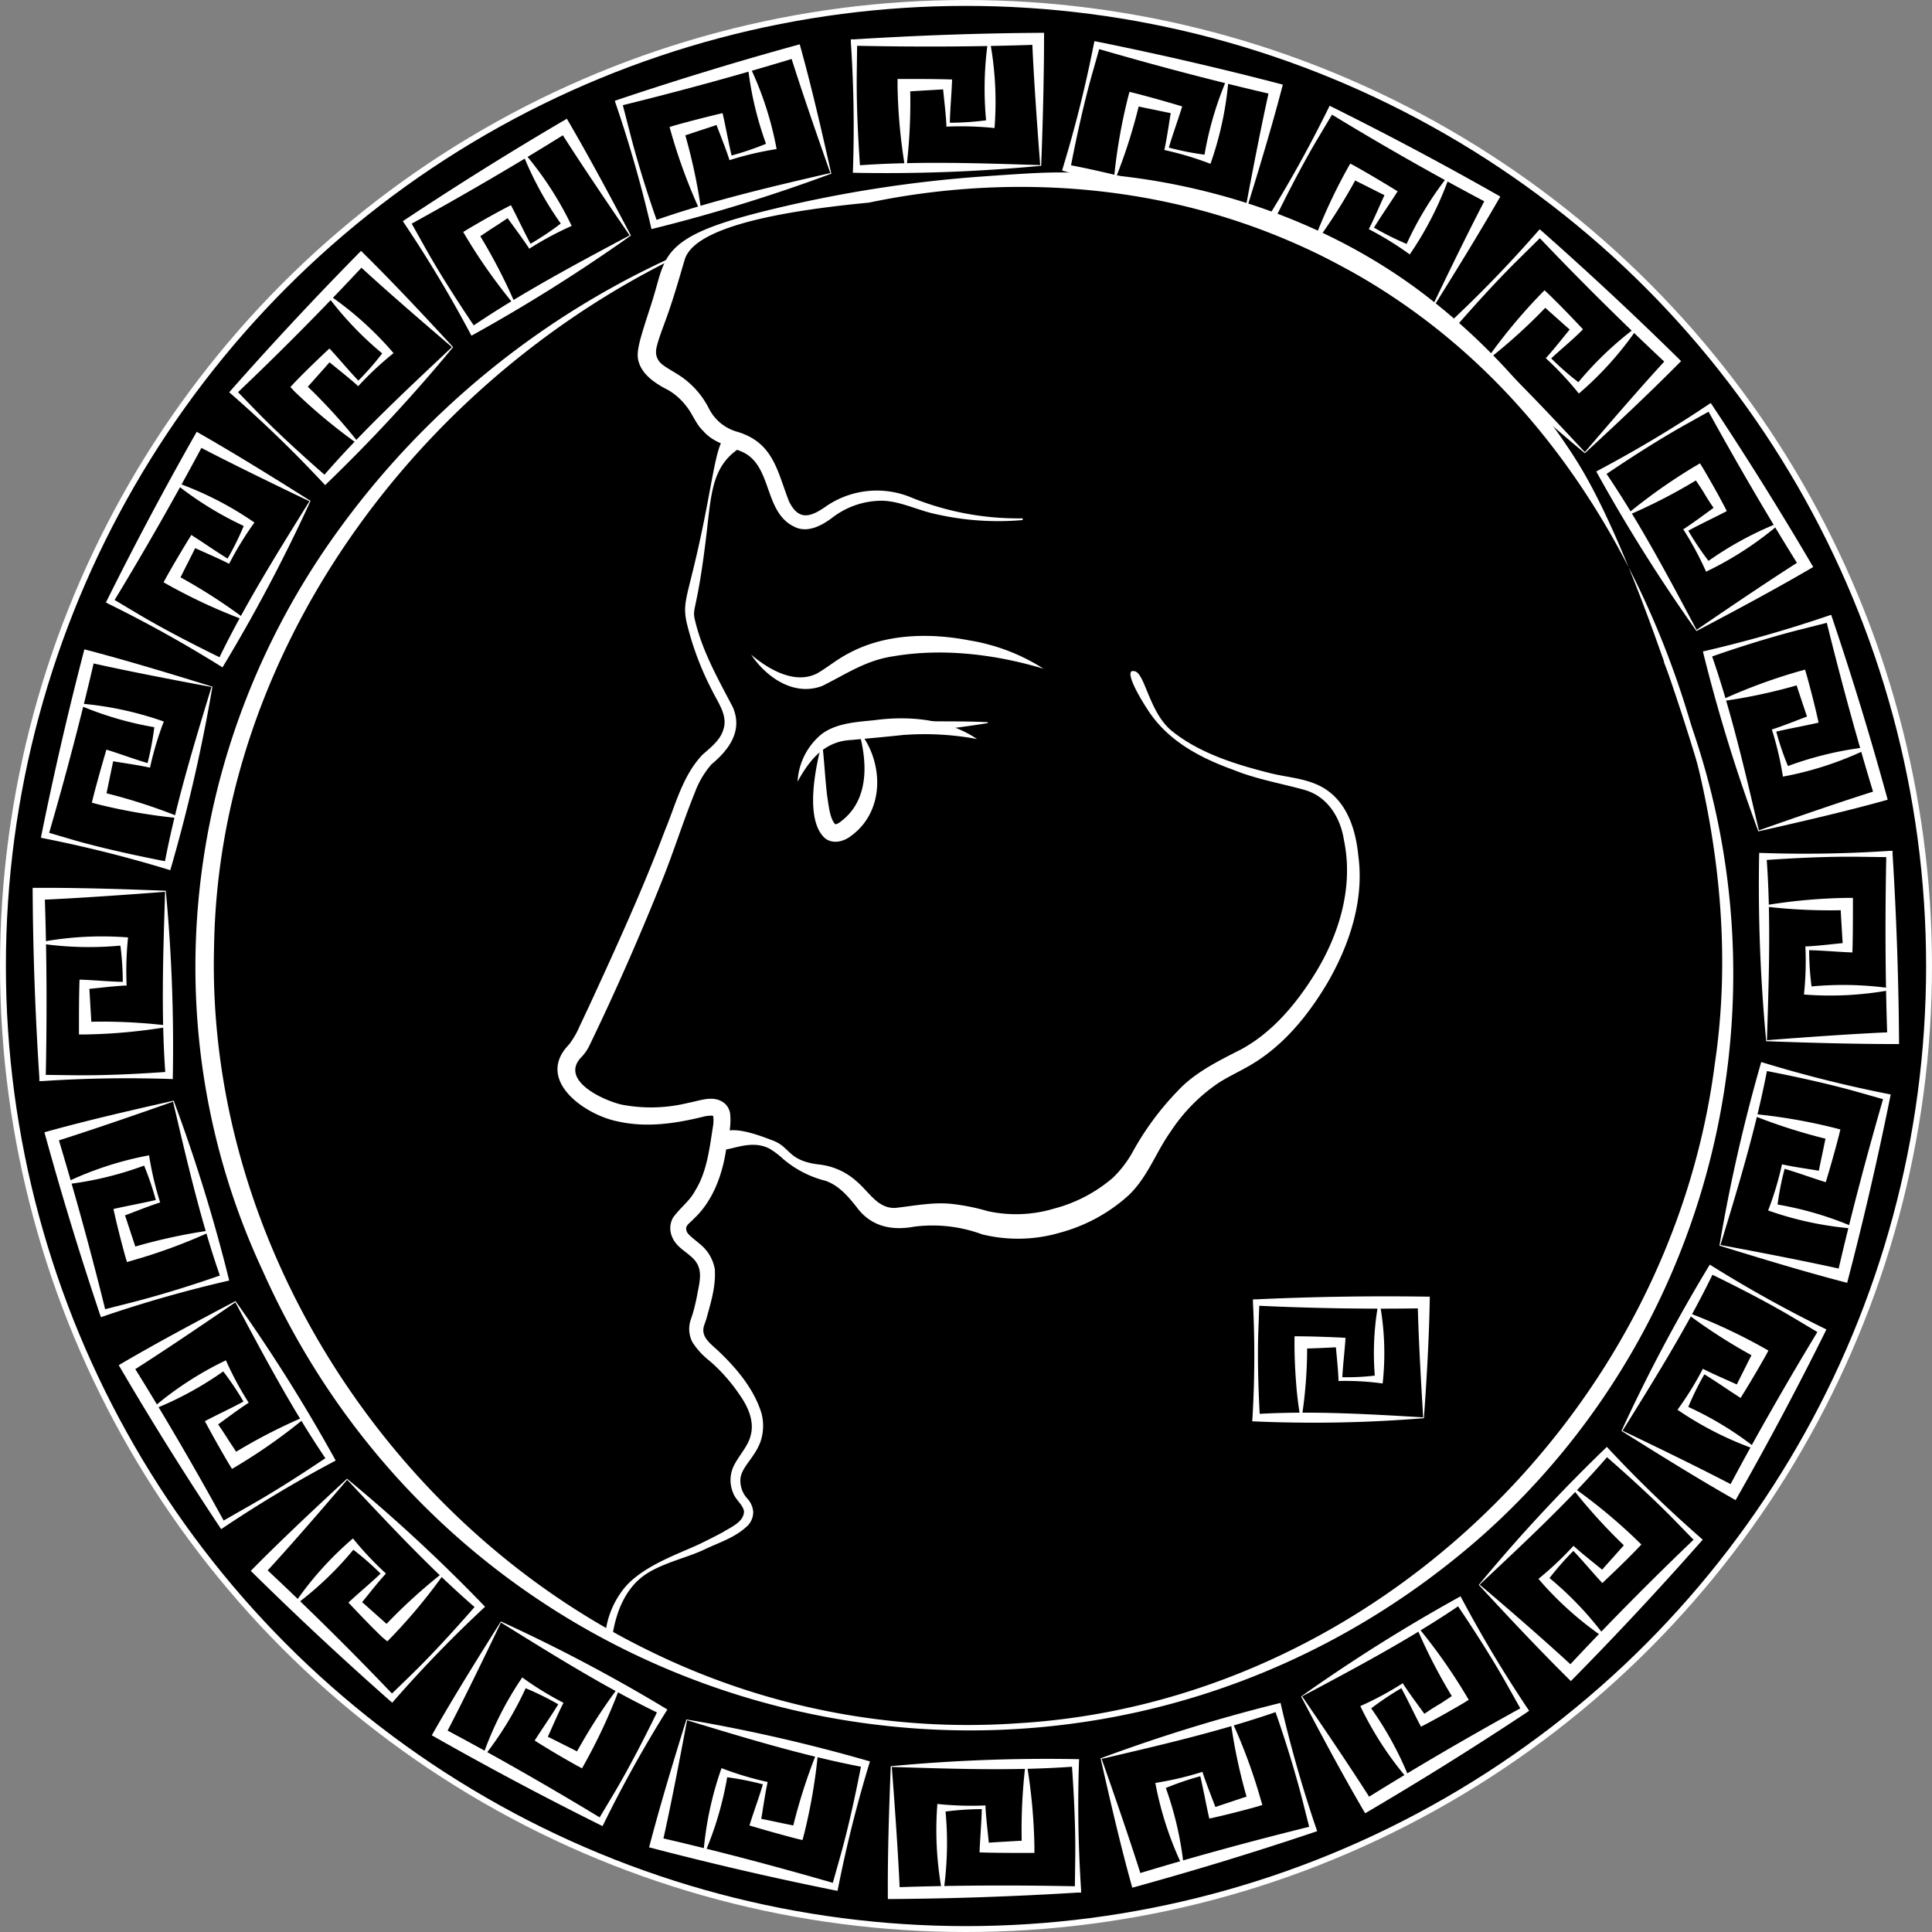<svg id="Layer_1" data-name="Layer 1" xmlns="http://www.w3.org/2000/svg" viewBox="0 0 327.88 327.88"><rect x="0" y="0" width="327.88" height="327.88" fill="#808080" stroke="none"/><defs><style>.cls-1{stroke:#fff;stroke-miterlimit:10;}.cls-2{fill:#fff;}</style></defs><circle class="cls-1" cx="163.94" cy="163.94" r="163.44"/><path class="cls-2" d="M285.75,115.55c23.14,50.81,10.67,111.21-31.09,148.38-66.67,58.79-170.78,36.35-207-45-19.11-41-13.72-88.8,12.67-125.35a143,143,0,0,1,57.45-46.88l.13.27C73.58,68.67,40.18,114,39.43,164,38.09,213.55,68.7,261.6,112.92,283.3a122.49,122.49,0,0,0,63,12.47C235.75,292.18,286.45,243.09,294.1,184c2.65-17.6,1-35.64-3.38-52.86a125.39,125.39,0,0,0-5.24-15.47l.27-.12Z" transform="translate(-3.1 -3.32)"/><path class="cls-2" d="M293.33,140.36c-.92-5.89-11.8-68.4-68.18-94.7-32.31-15.08-62.76-10.43-74.6-7.95-23.7,2.25-30.12,6.2-31.22,9.59-.4,1.26-1.59,5.62-2.91,9.36-.54,1.53-1.14,3.06-1.59,4.49-.37,1.27-.67,2.19,0,3.29.49.85,1.83,1.49,3.32,2.43a14.61,14.61,0,0,1,5.32,5.89,7.66,7.66,0,0,0,4.63,3.8C134.4,78.38,135,83.31,137,88.4c1.64,3.35,3.66,2.68,6.22.9a15.18,15.18,0,0,1,14.61-1.52,48.09,48.09,0,0,0,18.71,3.51c.18,0,.2.29,0,.3a47.65,47.65,0,0,1-14.53-1c-3.08-.62-6.07-2.22-9.17-2.29a13.77,13.77,0,0,0-8.43,2.83c-1.78,1.35-4.33,2.8-6.65,1.51-5-2.51-3.61-10.17-8.54-12.56-2.18-1-5-1.56-6.74-3.58-1.27-1.19-1.82-2.87-2.83-4.15a10.79,10.79,0,0,0-3.14-2.83c-2.87-1.43-4.34-2.89-4.93-4.52s-.24-3.06,1.84-9.42c1.4-4.32,1.44-5.42,2.4-7.53,1.92-4.22,6.85-6.45,18.54-9.27a216.69,216.69,0,0,1,35.47-5.51c7.1-.5,10.65-.75,14.61-.67,5.52.1,33.44,1.1,58.71,19.44a108.74,108.74,0,0,1,26.72,28.23c2.17,3.32,7.16,11.34,15,33.54C287.25,120.43,290.26,129.44,293.33,140.36Z" transform="translate(-3.1 -3.32)"/><path class="cls-2" d="M129.92,78.68a10.09,10.09,0,0,0-2.6,1.68c-3.29,2.92-3.58,7.12-4.23,12.82-1.67,14.46-2.65,13.07-2,15.58,1.26,5.21,3.89,9.81,6.38,14.58,1.73,4-.64,7.21-3.61,9.68a15.19,15.19,0,0,0-2.84,4.81c-2,4.92-3.61,10.12-5.61,15.06-3.67,9.19-7.91,18.83-12.22,27.75a7.5,7.5,0,0,1-1.34,2c-3.93,3.92,3.5,7.4,6.77,8.15a26.36,26.36,0,0,0,11.31-.31c1.91-.33,4.3-1.42,6.14.09a2.86,2.86,0,0,1,.94,1.73c.25,2.36-.38,4.32-.74,6.49-.67,4.18-2.3,8.5-5.49,11.43-.73.8-1.46,1.08-1.16,2,.12.58,1.22,1.33,2.35,2.3a7,7,0,0,1,2.44,4.18c.19,3-.66,5.6-1.44,8.49l-.35,1c-.69,2,1,3.09,2.56,4.56,3,2.89,5.83,6.25,7.12,10.31a8.35,8.35,0,0,1,0,4.49c-.85,3-3.53,4.76-3.55,6.93a4.46,4.46,0,0,0,1.18,3.16,3.8,3.8,0,0,1,1,2.26,3.35,3.35,0,0,1-.93,2.33c-2.15,2.06-4.7,2.79-7.24,4-3.13,1.54-8,2.46-10.94,4.91-1.84,1.55-4,4.39-4.82,10l3.9,2.44-5-3.51a14.8,14.8,0,0,1,3.35-7.48c3.37-3.81,9.69-5.79,13-7.44,1.2-.59,2.4-1.19,3.56-1.82,1.46-.91,3.47-1.7,3.56-3.48-.13-1.14-1.47-2-1.87-3.22a5.55,5.55,0,0,1,.15-4.58c.87-1.75,2.41-3.3,2.84-5.09.63-2.28-.3-4.67-1.75-6.75a29.4,29.4,0,0,0-5.09-5.83,13.13,13.13,0,0,1-3-3.21,4.86,4.86,0,0,1-.32-3.89l.31-.93a33.64,33.64,0,0,0,.87-3.77c.53-2.51.83-4.44-1.25-6.11-1.12-1-2.53-1.7-3.16-3.4a3.66,3.66,0,0,1,.22-3.1c1.37-1.88,2.77-2.72,3.81-4.67,2-3.24,2.4-7.3,3-11a6.27,6.27,0,0,0,0-1.66s.07.09,0,.07,0,0-.16-.05a5.52,5.52,0,0,0-1.49.17c-4.76,1.17-9.66,1.91-14.57.8-5.67-1.14-14.05-7.09-8.23-13.06a14.26,14.26,0,0,0,1.79-3.09l1.7-3.61c4.42-9.6,9-19.58,12.71-29.45,1.84-4.38,3-9.37,6.42-13,1.35-1.19,3-2.46,3.53-4.19.87-2.44-.84-4.57-1.91-6.79a50.51,50.51,0,0,1-4.29-11.48c-.8-3.7.29-4.41,2.69-16,2.17-10.47,2.45-15.63,4.7-16C128.07,76.81,129.14,77.76,129.92,78.68Z" transform="translate(-3.1 -3.32)"/><path class="cls-2" d="M138.46,135.92a11.16,11.16,0,0,1,4.15-8.07c2.57-1.87,6-2,9-2.32,5.89-.78,12.29-.16,17.31,3.21a48.42,48.42,0,0,0-12.74-.67c-2.49.28-6.13.6-8.56.83-4.44.19-7,3.13-9.12,7Z" transform="translate(-3.1 -3.32)"/><path class="cls-2" d="M170.66,126.05c-2.63.44-6.47.93-9.16,1.26a20.11,20.11,0,0,1-9.25-.37c-.09,0-.09-.16,0-.2a20.45,20.45,0,0,1,9.17-1c2.72,0,6.55,0,9.23.14a.1.1,0,0,1,0,.2Z" transform="translate(-3.1 -3.32)"/><path class="cls-2" d="M142.62,129.28c.37,3.1.5,6.17.86,9.13.25,1.59.46,3.91,1.39,4.81a2.11,2.11,0,0,0,.87-.44c4.86-3.61,4.64-10,3.08-15.47,4.24,5.16,4.58,13.64-1.33,17.9-1.14.9-3,1.44-4.38.37-3.53-3.18-1.58-12.24-.49-16.3Z" transform="translate(-3.1 -3.32)"/><path class="cls-2" d="M130.51,114.37c3,2.55,7.44,5.14,11.21,3.26,1.63-.9,3.5-2.49,5.59-3.53,6.18-3.28,13.7-3.38,20.29-2.1a33.25,33.25,0,0,1,12.6,4.81c-8.32-2.49-17.26-3.55-25.68-2.08-4.51.69-7.85,3-11.87,5-4.91,1.85-9.61-1.58-12.14-5.4Z" transform="translate(-3.1 -3.32)"/><path class="cls-2" d="M195.52,117.22c1.87,0,2.52,7,6.49,10.18,4.73,3.8,10.91,5.69,16.77,7.16,3,.74,6.42.87,9.18,2.63,3.88,2.47,5.26,7.14,5.67,11.44,1,7.49-1.52,15.05-5.23,21.46-3.27,5.52-7.47,10.71-13.1,14-1.88,1.1-3.76,1.95-5.39,3a29.45,29.45,0,0,0-8.17,8.32c-2.47,3.46-3.8,7.53-7,10.67a28.25,28.25,0,0,1-11.65,6.41,25.38,25.38,0,0,1-13.32.31,24.3,24.3,0,0,0-11.54-1.3c-3.79.7-7.31,0-9.75-3.32-1.49-1.89-3-3.64-5.23-4.45A17.78,17.78,0,0,1,136,200a14,14,0,0,0-2.34-1.76c-3.71-1.89-7.7,1.18-8.69-.16a2,2,0,0,1,.34-2.18c1.6-1.84,6.55.05,9,1,3,1.13,2.48,3.5,8.08,4.08a11.34,11.34,0,0,1,6.1,2.84c2.1,1.76,3.52,4.57,6.48,4.5,3-.31,6.25-1,9.42-.71a36.09,36.09,0,0,1,6.37,1.26,22.44,22.44,0,0,0,11.23-.44,25,25,0,0,0,10-5.25,18.88,18.88,0,0,0,3.41-4.5,48.5,48.5,0,0,1,7.65-10.3c2.88-3.11,7.12-5.15,10.74-7,5.26-2.88,9.23-7.63,12.38-12.66,4.23-6.79,6.68-14.92,5-22.88-.6-3.85-2.84-7.4-6.73-8.48s-8.16-1.81-12-3.38c-5.94-2.13-11-5-14.24-9.72-1.35-2-3.91-6.24-3.09-7A.54.54,0,0,1,195.52,117.22Z" transform="translate(-3.1 -3.32)"/><path class="cls-2" d="M154.3,303.06a281.07,281.07,0,0,1,31.93-1.19,217.64,217.64,0,0,0,.34,22.12l0,.52-.56,0q-16.11,1-32.23,1.1c-.06-7.39.2-15.22.49-22.59Zm.15.14c.48,6.22,1.13,15.32,1.37,21.42l-1-1c10.4-.36,20.81-.39,31.22-.17l-.53.55.07-5.38c.06-5.18-.22-10.93-.6-16.13l.65.62c-10.2.78-20.89.4-31.15.08Z" transform="translate(-3.1 -3.32)"/><path class="cls-2" d="M163,324.47a57,57,0,0,1-.82-15,54.42,54.42,0,0,0,8.17.25l0,.33c.13,2.29.44,4.57.64,6.85l-.84-.8c1.22-.1,2.45-.17,3.68-.24s2.46-.16,3.69-.18l-1,1.09a92.73,92.73,0,0,1,.63-14.13h.2a95,95,0,0,1,1.3,14.08v1.06l-1.05,0c-2.75,0-5.51,0-8.26-.09.09-2.55.35-5.11.39-7.66l.33.32a48.51,48.51,0,0,0-7.22.51l.67-.7a57.21,57.21,0,0,1-.3,14.26Z" transform="translate(-3.1 -3.32)"/><path class="cls-2" d="M119.59,295.13a280.67,280.67,0,0,1,31.15,7.12,217.24,217.24,0,0,0-5.4,21.46l-.11.51-.55-.11q-15.81-3.19-31.42-7.28c1.87-7.16,4.14-14.65,6.33-21.7Zm.1.18c-1.14,6.13-2.86,15.09-4.22,21l-.73-1.21c10.14,2.33,20.2,5,30.2,7.9l-.66.41,1.46-5.18c1.4-5,2.61-10.62,3.6-15.74l.46.77c-10.05-1.89-20.28-5-30.11-8Z" transform="translate(-3.1 -3.32)"/><path class="cls-2" d="M122.46,318.07a57,57,0,0,1,3.09-14.68,53.42,53.42,0,0,0,7.83,2.35l-.07.33c-.47,2.24-.76,4.53-1.16,6.79l-.61-1c1.22.22,2.42.47,3.62.73s2.42.48,3.61.77l-1.29.79a94.31,94.31,0,0,1,4.27-13.49l.19,0a95.09,95.09,0,0,1-2.38,13.94l-.27,1-1-.24c-2.66-.69-5.32-1.44-8-2.24.75-2.44,1.67-4.84,2.37-7.29l.23.4a47.5,47.5,0,0,0-7.11-1.38l.83-.51a57,57,0,0,1-4,13.7l-.2-.05Z" transform="translate(-3.1 -3.32)"/><path class="cls-2" d="M88.11,278.5a278.16,278.16,0,0,1,28.25,14.94,215.68,215.68,0,0,0-10.77,19.32l-.24.47-.5-.25q-14.44-7.19-28.47-15.16c3.66-6.44,7.79-13.08,11.73-19.32Zm0,.19c-2.69,5.63-6.67,13.84-9.52,19.23l-.39-1.36c9.19,4.88,18.22,10.06,27.12,15.46l-.74.21,2.76-4.62c2.64-4.46,5.26-9.58,7.54-14.27l.25.86c-9.22-4.43-18.29-10.1-27-15.51Z" transform="translate(-3.1 -3.32)"/><path class="cls-2" d="M85,301.4A56.78,56.78,0,0,1,91.73,288a53.52,53.52,0,0,0,7,4.3l-.15.3c-1,2-1.9,4.18-2.87,6.25l-.33-1.12c1.11.53,2.21,1.09,3.31,1.64s2.2,1.09,3.28,1.69l-1.45.42a94.72,94.72,0,0,1,7.61-11.92l.18.1a93.86,93.86,0,0,1-5.92,12.84l-.51.93-.93-.5q-3.6-2-7.11-4.22c1.36-2.16,2.86-4.24,4.17-6.43l.13.45a49,49,0,0,0-6.51-3.18l.93-.27a57.29,57.29,0,0,1-7.39,12.2L85,301.4Z" transform="translate(-3.1 -3.32)"/><path class="cls-2" d="M62,254.28A279.55,279.55,0,0,1,85.42,276,217.78,217.78,0,0,0,70,291.9l-.34.39-.43-.38q-12.09-10.67-23.57-22c5.2-5.27,10.91-10.62,16.33-15.63Zm0,.2c-4.06,4.74-10,11.64-14.18,16.11l0-1.42Q59.23,279.82,70,291.12l-.78,0,3.86-3.75c3.71-3.63,7.57-7.89,11-11.83l0,.89c-7.76-6.66-15-14.48-22.08-22Z" transform="translate(-3.1 -3.32)"/><path class="cls-2" d="M53,275.58a56.3,56.3,0,0,1,10-11.17,54.31,54.31,0,0,0,5.6,5.95l-.22.25c-1.53,1.7-2.92,3.54-4.39,5.29l0-1.16c.94.79,1.85,1.62,2.77,2.44s1.85,1.62,2.73,2.47l-1.5,0a94.42,94.42,0,0,1,10.43-9.55l.15.14a93.33,93.33,0,0,1-9,10.88l-.74.76L68,281.2c-2-1.93-3.89-3.91-5.77-5.91,1.87-1.74,3.86-3.36,5.69-5.14v.46a48.63,48.63,0,0,0-5.47-4.75l1,0a57,57,0,0,1-10.29,9.88l-.14-.14Z" transform="translate(-3.1 -3.32)"/><path class="cls-2" d="M43.07,224.13a281.82,281.82,0,0,1,17,27.06,215.37,215.37,0,0,0-19,11.35l-.44.29-.31-.47Q31.39,248.92,23.25,235c6.38-3.75,13.29-7.43,19.82-10.87Zm0,.19c-5.15,3.53-12.7,8.65-17.87,11.9l.34-1.38c5.52,8.83,10.75,17.83,15.77,27l-.76-.18L45.2,259c4.52-2.55,9.35-5.66,13.67-8.58l-.21.87c-5.78-8.45-10.79-17.89-15.64-27Z" transform="translate(-3.1 -3.32)"/><path class="cls-2" d="M28.88,242.38a56.81,56.81,0,0,1,12.56-8.2,54.16,54.16,0,0,0,3.87,7.2l-.28.18c-1.91,1.25-3.73,2.67-5.61,4l.27-1.13c.7,1,1.37,2,2.05,3.07s1.37,2.05,2,3.1l-1.47-.35a92.73,92.73,0,0,1,12.55-6.52l.11.17a94.06,94.06,0,0,1-11.55,8.17l-.91.54-.55-.9c-1.4-2.37-2.75-4.78-4.05-7.2,2.26-1.2,4.6-2.25,6.83-3.49l-.11.45a49.47,49.47,0,0,0-4.06-6l.95.24A57.36,57.36,0,0,1,29,242.55l-.1-.17Z" transform="translate(-3.1 -3.32)"/><path class="cls-2" d="M32.57,190.1A280.67,280.67,0,0,1,42,220.64a214.92,214.92,0,0,0-21.28,6.05l-.49.17-.19-.54q-5.13-15.28-9.4-30.84c7.13-2,14.75-3.74,22-5.38Zm-.1.18c-5.88,2.08-14.5,5.06-20.33,6.87l.68-1.25c3,10,5.77,20,8.25,30.11l-.67-.37,5.21-1.32c5-1.29,10.5-3,15.43-4.75l-.43.78c-3.4-9.65-5.8-20.07-8.14-30.07Z" transform="translate(-3.1 -3.32)"/><path class="cls-2" d="M14.14,204.06a57,57,0,0,1,14.26-4.67,54.16,54.16,0,0,0,1.88,8l-.32.1c-2.18.72-4.3,1.61-6.46,2.39l.57-1c.41,1.16.79,2.33,1.17,3.5s.8,2.33,1.13,3.51l-1.32-.72a93,93,0,0,1,13.81-3.05l.06.19a93.09,93.09,0,0,1-13.27,4.9l-1,.29-.3-1q-1.11-4-2-8c2.49-.57,5-1,7.5-1.6l-.22.4a50.37,50.37,0,0,0-2.36-6.85l.85.47a57.27,57.27,0,0,1-13.85,3.4l-.06-.19Z" transform="translate(-3.1 -3.32)"/><path class="cls-2" d="M31.24,154.52a281.06,281.06,0,0,1,1.18,31.93,217.44,217.44,0,0,0-22.11.34l-.53,0,0-.56C9.08,175.52,8.69,164.78,8.64,154c7.4-.05,15.23.2,22.6.49Zm-.14.15c-6.22.48-15.32,1.13-21.42,1.37l1-1c.37,10.4.4,20.81.18,31.22l-.56-.53,5.38.07c5.19.06,10.93-.22,16.13-.6l-.62.65c-.77-10.2-.4-20.89-.07-31.15Z" transform="translate(-3.1 -3.32)"/><path class="cls-2" d="M9.83,163.23a57,57,0,0,1,15-.82,55.77,55.77,0,0,0-.24,8.17l-.33,0c-2.29.13-4.57.44-6.86.64l.81-.84c.1,1.22.16,2.45.23,3.68s.17,2.46.19,3.69l-1.1-1a92.73,92.73,0,0,1,14.13.63v.2a95.12,95.12,0,0,1-14.08,1.3H16.5l0-1.05c0-2.75,0-5.51.1-8.26,2.55.09,5.11.35,7.66.39l-.32.33a48.51,48.51,0,0,0-.51-7.22l.7.67a57.21,57.21,0,0,1-14.26-.3v-.2Z" transform="translate(-3.1 -3.32)"/><path class="cls-2" d="M39.16,119.81A280.67,280.67,0,0,1,32,151a216.35,216.35,0,0,0-21.45-5.4l-.51-.11.11-.55q3.2-15.81,7.27-31.42c7.16,1.87,14.65,4.14,21.7,6.33Zm-.17.1c-6.13-1.14-15.09-2.86-21-4.22l1.22-.73c-2.34,10.14-5,20.2-7.91,30.2l-.4-.66L16,146c5,1.4,10.61,2.61,15.73,3.6L31,150c1.89-10.05,5-20.28,8-30.11Z" transform="translate(-3.1 -3.32)"/><path class="cls-2" d="M16.22,122.68a56.9,56.9,0,0,1,14.68,3.09,53.38,53.38,0,0,0-2.34,7.83l-.33-.07c-2.24-.47-4.53-.76-6.79-1.16l1-.61c-.22,1.22-.48,2.42-.73,3.62s-.48,2.42-.78,3.61l-.78-1.29A93.78,93.78,0,0,1,33.63,142l0,.19a94.86,94.86,0,0,1-13.94-2.38l-1-.27.24-1c.69-2.66,1.44-5.32,2.23-8,2.44.75,4.84,1.67,7.29,2.37l-.39.23A48.8,48.8,0,0,0,29.37,126l.5.83a57.1,57.1,0,0,1-13.69-4l0-.2Z" transform="translate(-3.1 -3.32)"/><path class="cls-2" d="M55.8,88.33a280.18,280.18,0,0,1-14.94,28.25,215.68,215.68,0,0,0-19.32-10.77l-.47-.24.25-.5Q28.51,90.63,36.48,76.6c6.43,3.66,13.08,7.79,19.32,11.73Zm-.19.06c-5.63-2.7-13.84-6.68-19.24-9.53l1.37-.39q-7.34,13.78-15.46,27.12l-.22-.74,4.63,2.76c4.46,2.64,9.58,5.26,14.26,7.54l-.86.25c4.43-9.22,10.1-18.29,15.52-27Z" transform="translate(-3.1 -3.32)"/><path class="cls-2" d="M32.9,85.17A56.52,56.52,0,0,1,46.28,92a54.56,54.56,0,0,0-4.29,7l-.3-.15c-2-1-4.18-1.9-6.26-2.87l1.12-.33c-.52,1.11-1.08,2.21-1.64,3.31s-1.08,2.2-1.68,3.28l-.43-1.45a94.83,94.83,0,0,1,11.93,7.61l-.1.18a94,94,0,0,1-12.85-5.92l-.92-.51.5-.93c1.35-2.4,2.76-4.77,4.21-7.11,2.16,1.36,4.25,2.86,6.43,4.17l-.44.13a49,49,0,0,0,3.18-6.51l.27.93A57.6,57.6,0,0,1,32.8,85.34l.1-.17Z" transform="translate(-3.1 -3.32)"/><path class="cls-2" d="M80,62.23A281.25,281.25,0,0,1,58.28,85.65,215.86,215.86,0,0,0,42.4,70.24L42,69.9l.37-.43q10.68-12.09,22-23.57C69.66,51.1,75,56.81,80,62.23Zm-.2,0c-4.74-4.06-11.64-10-16.12-14.18l1.42,0q-10.64,11.42-22,22.2v-.78l3.75,3.86c3.63,3.71,7.89,7.57,11.83,11l-.9,0c6.67-7.76,14.49-15,22-22.08Z" transform="translate(-3.1 -3.32)"/><path class="cls-2" d="M58.72,53.25a56.61,56.61,0,0,1,11.17,10,54.4,54.4,0,0,0-6,5.61l-.25-.23c-1.71-1.52-3.54-2.92-5.3-4.39l1.17,0c-.8.94-1.62,1.85-2.44,2.77s-1.62,1.85-2.48,2.74l0-1.51a93.36,93.36,0,0,1,9.54,10.43L64,78.8a94.06,94.06,0,0,1-10.87-9L52.38,69l.72-.77c1.93-2,3.9-3.89,5.91-5.77,1.74,1.87,3.36,3.86,5.13,5.69h-.46a47.64,47.64,0,0,0,4.75-5.47l0,1a57.28,57.28,0,0,1-9.87-10.29l.14-.14Z" transform="translate(-3.1 -3.32)"/><path class="cls-2" d="M110.17,43.29a283.06,283.06,0,0,1-27.06,17,213.06,213.06,0,0,0-11.36-19l-.28-.44.47-.31Q85.38,31.62,99.3,23.47c3.74,6.38,7.43,13.29,10.87,19.82Zm-.2,0c-3.52-5.15-8.64-12.7-11.89-17.87l1.38.34c-8.83,5.52-17.83,10.75-26.95,15.77l.18-.76,2.63,4.7c2.54,4.52,5.66,9.35,8.58,13.67L83,58.88C91.48,53.1,100.92,48.09,110,43.24Z" transform="translate(-3.1 -3.32)"/><path class="cls-2" d="M91.92,29.1a57.17,57.17,0,0,1,8.2,12.56,54.16,54.16,0,0,0-7.2,3.87l-.18-.28c-1.26-1.91-2.67-3.73-4-5.61l1.13.27c-1,.7-2,1.37-3.07,2.05s-2,1.37-3.1,2l.35-1.47A95.06,95.06,0,0,1,90.59,55l-.17.11A93,93,0,0,1,82.25,43.6l-.54-.91.9-.55c2.36-1.4,4.77-2.75,7.2-4,1.19,2.26,2.25,4.6,3.48,6.83l-.44-.11a49.65,49.65,0,0,0,6-4.05l-.23.94a57.36,57.36,0,0,1-6.87-12.5l.17-.1Z" transform="translate(-3.1 -3.32)"/><path class="cls-2" d="M144.19,32.79a281.18,281.18,0,0,1-30.53,9.41,215,215,0,0,0-6.06-21.28l-.16-.49.54-.19q15.28-5.13,30.84-9.4c2,7.13,3.74,14.75,5.37,22Zm-.17-.1c-2.08-5.88-5.07-14.5-6.87-20.33l1.25.68c-10,3.05-20,5.77-30.12,8.26l.38-.68L110,25.83c1.28,5,3,10.5,4.75,15.43l-.79-.43C123.6,37.43,134,35,144,32.69Z" transform="translate(-3.1 -3.32)"/><path class="cls-2" d="M130.24,14.36a56.6,56.6,0,0,1,4.66,14.26,54.34,54.34,0,0,0-8,1.88l-.1-.32c-.72-2.18-1.61-4.3-2.4-6.46l1,.57c-1.16.41-2.33.79-3.5,1.17s-2.33.8-3.51,1.13l.72-1.32a94.27,94.27,0,0,1,3,13.81l-.19.06a94.37,94.37,0,0,1-4.91-13.27l-.28-1,1-.3q4-1.11,8-2.05c.57,2.49,1,5,1.6,7.5l-.4-.22a50.37,50.37,0,0,0,6.85-2.36l-.47.85A57.29,57.29,0,0,1,130,14.42l.2-.06Z" transform="translate(-3.1 -3.32)"/><path class="cls-2" d="M179.78,31.46a281.15,281.15,0,0,1-31.94,1.18,214.58,214.58,0,0,0-.34-22.11l0-.53.56,0c10.73-.67,21.48-1.06,32.23-1.11,0,7.4-.21,15.23-.49,22.6Zm-.15-.14c-.48-6.22-1.14-15.32-1.37-21.42l1,1c-10.41.37-20.82.4-31.23.18l.54-.56-.07,5.39c-.06,5.18.22,10.92.59,16.12l-.64-.62c10.2-.77,20.89-.4,31.15-.07Z" transform="translate(-3.1 -3.32)"/><path class="cls-2" d="M171.06,10.05a56.55,56.55,0,0,1,.82,15,55.73,55.73,0,0,0-8.17-.24l0-.33c-.12-2.29-.44-4.57-.63-6.86l.84.81c-1.23.1-2.46.16-3.69.23s-2.45.17-3.68.19l1-1.09a94,94,0,0,1-.63,14.12h-.2a93.79,93.79,0,0,1-1.3-14.08V16.72l1,0c2.75,0,5.51,0,8.26.09-.09,2.55-.35,5.11-.39,7.66l-.34-.32a48.64,48.64,0,0,0,7.23-.51l-.67.7a57.21,57.21,0,0,1,.29-14.26Z" transform="translate(-3.1 -3.32)"/><path class="cls-2" d="M214.49,39.38a280.67,280.67,0,0,1-31.15-7.12,213.56,213.56,0,0,0,5.39-21.45l.11-.51.56.11q15.81,3.19,31.41,7.27c-1.86,7.17-4.14,14.65-6.32,21.7Zm-.11-.17c1.15-6.13,2.87-15.09,4.22-21l.74,1.21c-10.14-2.34-20.21-5-30.2-7.91l.66-.4-1.47,5.18c-1.39,5-2.61,10.62-3.59,15.73l-.47-.76c10.06,1.89,20.29,5,30.11,8Z" transform="translate(-3.1 -3.32)"/><path class="cls-2" d="M211.62,16.44a56.9,56.9,0,0,1-3.09,14.68,53.75,53.75,0,0,0-7.83-2.34l.07-.33c.47-2.24.76-4.53,1.16-6.79l.6,1c-1.21-.22-2.41-.48-3.62-.73s-2.41-.48-3.6-.78l1.28-.78a92.51,92.51,0,0,1-4.26,13.48l-.2,0a93.57,93.57,0,0,1,2.39-13.94l.26-1,1,.24c2.66.69,5.32,1.44,7.95,2.23-.75,2.44-1.66,4.85-2.36,7.3l-.24-.4a47.88,47.88,0,0,0,7.12,1.38l-.83.5a57.1,57.1,0,0,1,4-13.69l.2,0Z" transform="translate(-3.1 -3.32)"/><path class="cls-2" d="M246,56a280.18,280.18,0,0,1-28.25-14.94,215.68,215.68,0,0,0,10.77-19.32l.23-.47.51.25q14.45,7.18,28.46,15.16C254,43.13,249.9,49.78,246,56Zm-.06-.19c2.69-5.63,6.68-13.84,9.53-19.24l.39,1.37Q242,30.63,228.7,22.5l.75-.22-2.76,4.63c-2.64,4.46-5.27,9.58-7.54,14.26l-.25-.85c9.22,4.42,18.29,10.09,27,15.51Z" transform="translate(-3.1 -3.32)"/><path class="cls-2" d="M249.13,33.12a56.9,56.9,0,0,1-6.78,13.38,54.56,54.56,0,0,0-6.95-4.29l.15-.3c1-2,1.9-4.18,2.87-6.26l.33,1.12c-1.11-.52-2.21-1.08-3.31-1.64s-2.21-1.08-3.28-1.68L233.6,33A93.64,93.64,0,0,1,226,45l-.18-.1A93.92,93.92,0,0,1,231.73,32l.52-.92.93.5c2.39,1.35,4.77,2.76,7.11,4.21-1.36,2.16-2.86,4.25-4.17,6.43l-.13-.44A49,49,0,0,0,242.5,45l-.93.27A56.79,56.79,0,0,1,249,33l.17.1Z" transform="translate(-3.1 -3.32)"/><path class="cls-2" d="M272.07,80.24A281.25,281.25,0,0,1,248.65,58.5a213.7,213.7,0,0,0,15.4-15.88l.35-.39.43.37q12.09,10.68,23.57,22c-5.2,5.27-10.91,10.62-16.33,15.63Zm0-.2c4.06-4.74,10-11.64,14.18-16.12l0,1.43q-11.41-10.65-22.2-22h.77L261,47.13c-3.7,3.63-7.56,7.89-11,11.83l0-.9c7.77,6.67,15.06,14.49,22.08,22Z" transform="translate(-3.1 -3.32)"/><path class="cls-2" d="M281.05,58.94a56.93,56.93,0,0,1-10,11.17,55.38,55.38,0,0,0-5.61-6l.22-.25c1.53-1.71,2.92-3.54,4.4-5.3l0,1.17c-.94-.8-1.86-1.62-2.77-2.44s-1.85-1.62-2.74-2.48l1.51,0a93.45,93.45,0,0,1-10.44,9.54l-.14-.14a93.06,93.06,0,0,1,9-10.87l.74-.76.76.72c2,1.93,3.89,3.9,5.77,5.91C270,61,268,62.59,266.12,64.36V63.9a48.4,48.4,0,0,0,5.46,4.75l-1,0a57.67,57.67,0,0,1,10.3-9.87l.14.14Z" transform="translate(-3.1 -3.32)"/><path class="cls-2" d="M291,110.39a283.06,283.06,0,0,1-17-27.06A214.5,214.5,0,0,0,293,72l.43-.28.32.47q8.91,13.44,17.07,27.36c-6.38,3.74-13.29,7.43-19.82,10.87Zm.05-.19c5.15-3.53,12.7-8.65,17.87-11.9l-.34,1.38c-5.52-8.83-10.75-17.83-15.77-26.95l.75.18-4.7,2.63c-4.51,2.54-9.35,5.66-13.66,8.58l.21-.87c5.78,8.45,10.79,17.89,15.64,27Z" transform="translate(-3.1 -3.32)"/><path class="cls-2" d="M305.2,92.14a57.17,57.17,0,0,1-12.56,8.2,54.23,54.23,0,0,0-3.88-7.2L289,93c1.92-1.26,3.74-2.67,5.62-4l-.28,1.13c-.7-1-1.37-2-2-3.07s-1.37-2.05-2-3.1l1.46.35a92.68,92.68,0,0,1-12.55,6.52l-.1-.17a93.64,93.64,0,0,1,11.54-8.17l.91-.54.56.9c1.39,2.37,2.75,4.77,4,7.2-2.25,1.19-4.59,2.25-6.82,3.49l.11-.45a49.65,49.65,0,0,0,4.05,6l-.94-.23A57.36,57.36,0,0,1,305.1,92l.1.17Z" transform="translate(-3.1 -3.32)"/><path class="cls-2" d="M301.51,144.41a281.18,281.18,0,0,1-9.41-30.53,215.75,215.75,0,0,0,21.28-6.06l.49-.16.18.54q5.15,15.28,9.41,30.84c-7.13,2-14.75,3.74-21.95,5.37Zm.09-.17c5.89-2.08,14.51-5.07,20.34-6.87l-.68,1.25c-3.05-10-5.77-20-8.26-30.12l.68.38-5.22,1.32c-5,1.28-10.49,3-15.42,4.75l.43-.79c3.39,9.66,5.79,20.08,8.13,30.08Z" transform="translate(-3.1 -3.32)"/><path class="cls-2" d="M319.94,130.46a56.73,56.73,0,0,1-14.26,4.66,54.34,54.34,0,0,0-1.88-8l.32-.1c2.17-.72,4.3-1.61,6.45-2.39l-.56,1c-.41-1.16-.79-2.33-1.18-3.5s-.79-2.33-1.13-3.51l1.33.72a93,93,0,0,1-13.81,3l-.06-.19a94.37,94.37,0,0,1,13.27-4.91l1-.28.3,1c.73,2.65,1.42,5.32,2,8-2.48.57-5,1-7.49,1.6l.22-.4a49,49,0,0,0,2.36,6.85l-.85-.47a57.76,57.76,0,0,1,13.85-3.41l.06.2Z" transform="translate(-3.1 -3.32)"/><path class="cls-2" d="M302.84,180a281.16,281.16,0,0,1-1.19-31.94,214.78,214.78,0,0,0,22.12-.34l.52,0,0,.56q1,16.1,1.1,32.23c-7.39,0-15.22-.21-22.59-.49Zm.14-.15c6.22-.48,15.32-1.14,21.42-1.37l-1,1c-.36-10.41-.39-20.82-.17-31.23l.55.54-5.38-.07c-5.18-.06-10.93.22-16.13.59l.62-.64c.78,10.2.4,20.89.08,31.15Z" transform="translate(-3.1 -3.32)"/><path class="cls-2" d="M324.25,171.28a56.6,56.6,0,0,1-15,.82,53.09,53.09,0,0,0,.24-8.17l.34,0c2.29-.12,4.57-.44,6.85-.63l-.8.84c-.1-1.23-.17-2.46-.24-3.68s-.16-2.46-.18-3.69l1.09,1a94,94,0,0,1-14.13-.63V157a93.67,93.67,0,0,1,14.08-1.3h1.06l0,1c0,2.75,0,5.51-.09,8.26-2.55-.09-5.11-.35-7.66-.39l.32-.34a48.64,48.64,0,0,0,.51,7.23l-.7-.67a57.21,57.21,0,0,1,14.26.29v.2Z" transform="translate(-3.1 -3.32)"/><path class="cls-2" d="M294.91,214.71A280.67,280.67,0,0,1,302,183.56a217.24,217.24,0,0,0,21.46,5.4l.51.1-.11.56q-3.19,15.81-7.28,31.41c-7.16-1.86-14.65-4.14-21.7-6.32Zm.17-.1c6.14,1.14,15.1,2.86,21.05,4.22l-1.21.73c2.33-10.14,5-20.21,7.9-30.2l.41.66-5.18-1.47c-5-1.39-10.62-2.61-15.74-3.59l.77-.47c-1.89,10.06-5,20.29-8,30.12Z" transform="translate(-3.1 -3.32)"/><path class="cls-2" d="M317.85,211.84a57,57,0,0,1-14.68-3.09,53.79,53.79,0,0,0,2.35-7.83l.33.07c2.24.47,4.53.76,6.79,1.16l-1,.6c.22-1.21.47-2.41.73-3.62s.48-2.41.77-3.6l.79,1.28a93,93,0,0,1-13.49-4.26l.05-.2a93.8,93.8,0,0,1,13.94,2.39l1,.26-.24,1c-.69,2.66-1.44,5.32-2.24,7.95-2.44-.75-4.84-1.66-7.29-2.36l.4-.24a47.88,47.88,0,0,0-1.38,7.12l-.51-.83a57,57,0,0,1,13.7,4l0,.2Z" transform="translate(-3.1 -3.32)"/><path class="cls-2" d="M278.27,246.19a280.26,280.26,0,0,1,15-28.25,215.68,215.68,0,0,0,19.32,10.77l.47.23-.25.51q-7.18,14.45-15.16,28.46c-6.44-3.65-13.08-7.79-19.33-11.72Zm.2-.06c5.63,2.69,13.84,6.68,19.23,9.53l-1.36.39c4.88-9.19,10.06-18.22,15.46-27.13l.21.75-4.62-2.76c-4.46-2.64-9.58-5.27-14.27-7.54l.86-.25c-4.43,9.22-10.1,18.29-15.51,27Z" transform="translate(-3.1 -3.32)"/><path class="cls-2" d="M301.18,249.35a57.16,57.16,0,0,1-13.39-6.78,53.52,53.52,0,0,0,4.3-6.95l.3.15c2,1,4.18,1.9,6.25,2.87l-1.12.33c.53-1.11,1.09-2.21,1.64-3.31s1.09-2.21,1.69-3.28l.42,1.44a93.53,93.53,0,0,1-11.92-7.6l.1-.18A93.8,93.8,0,0,1,302.29,232l.93.52-.5.93c-1.35,2.39-2.76,4.77-4.22,7.11-2.16-1.36-4.24-2.86-6.43-4.17l.45-.13a49,49,0,0,0-3.18,6.51l-.27-.93a56.48,56.48,0,0,1,12.2,7.39l-.09.17Z" transform="translate(-3.1 -3.32)"/><path class="cls-2" d="M254.06,272.29a281.25,281.25,0,0,1,21.74-23.42,213.7,213.7,0,0,0,15.88,15.4l.39.35-.38.43q-10.67,12.09-22,23.57c-5.27-5.2-10.62-10.91-15.63-16.33Zm.2,0c4.74,4,11.64,10,16.11,14.17l-1.42,0q10.65-11.42,21.95-22.2l0,.77-3.75-3.85c-3.63-3.71-7.89-7.57-11.83-11h.89c-6.66,7.76-14.48,15-22,22.08Z" transform="translate(-3.1 -3.32)"/><path class="cls-2" d="M275.36,281.27a56.93,56.93,0,0,1-11.17-10,55.38,55.38,0,0,0,5.95-5.61l.25.23c1.7,1.52,3.54,2.91,5.29,4.39l-1.16,0c.79-.94,1.62-1.86,2.44-2.77s1.62-1.85,2.47-2.74l0,1.51a93.62,93.62,0,0,1-9.55-10.44l.14-.14a93.33,93.33,0,0,1,10.88,9l.76.74-.72.76c-1.93,2-3.91,3.89-5.91,5.78-1.74-1.87-3.36-3.86-5.14-5.69h.46a49.43,49.43,0,0,0-4.75,5.46l0-1a57,57,0,0,1,9.88,10.29l-.14.14Z" transform="translate(-3.1 -3.32)"/><path class="cls-2" d="M223.91,291.23a281.82,281.82,0,0,1,27.06-17,216.84,216.84,0,0,0,11.35,19l.29.43-.47.32q-13.44,8.91-27.36,17.07c-3.75-6.38-7.43-13.29-10.87-19.82Zm.19,0c3.53,5.15,8.65,12.7,11.9,17.87l-1.38-.34c8.83-5.52,17.83-10.75,26.95-15.77l-.18.75-2.63-4.69c-2.55-4.52-5.66-9.36-8.58-13.67l.87.21c-8.45,5.78-17.89,10.79-27,15.64Z" transform="translate(-3.1 -3.32)"/><path class="cls-2" d="M242.16,305.42a56.81,56.81,0,0,1-8.2-12.56,54.23,54.23,0,0,0,7.2-3.88l.18.28c1.25,1.92,2.67,3.74,4,5.62l-1.13-.28c1-.7,2-1.37,3.07-2s2.05-1.37,3.1-2L250,292a91.56,91.56,0,0,1-6.52-12.55l.17-.1a94.72,94.72,0,0,1,8.17,11.54l.54.91-.9.56c-2.37,1.39-4.78,2.75-7.2,4-1.2-2.25-2.25-4.59-3.49-6.82l.45.11a50.57,50.57,0,0,0-6,4.05l.24-.94a57.36,57.36,0,0,1,6.87,12.5l-.17.1Z" transform="translate(-3.1 -3.32)"/><path class="cls-2" d="M189.88,301.73a280.67,280.67,0,0,1,30.54-9.41,215.7,215.7,0,0,0,6.05,21.28l.17.49-.54.18q-15.28,5.14-30.84,9.41c-2-7.13-3.74-14.75-5.38-21.95Zm.18.09c2.08,5.89,5.06,14.51,6.87,20.34l-1.25-.68c10-3.05,20-5.77,30.11-8.26l-.37.68-1.32-5.22c-1.29-5-3-10.49-4.75-15.42l.78.43c-9.65,3.39-20.07,5.79-30.07,8.13Z" transform="translate(-3.1 -3.32)"/><path class="cls-2" d="M203.84,320.16a57.16,57.16,0,0,1-4.67-14.26,54.16,54.16,0,0,0,8-1.88l.1.32c.72,2.17,1.61,4.3,2.39,6.45l-1-.56c1.16-.41,2.33-.79,3.5-1.18s2.33-.79,3.51-1.13l-.72,1.33a93,93,0,0,1-3-13.81l.19-.06a93.09,93.09,0,0,1,4.9,13.27l.29,1-1,.3c-2.65.73-5.32,1.42-8,2-.57-2.48-1-5-1.6-7.49l.4.22a49,49,0,0,0-6.85,2.36l.47-.85A57.27,57.27,0,0,1,204,320.1l-.19.06Z" transform="translate(-3.1 -3.32)"/><path class="cls-2" d="M244.77,244a230.42,230.42,0,0,1-29.15.53,178.75,178.75,0,0,0,.12-20.18l0-.52.57,0q14.72-.68,29.44-.45c-.1,6.78-.52,13.91-1,20.65Zm-.14-.14c-.35-5.66-.83-14-.93-19.51l1,1c-9.47.16-18.95,0-28.41-.45l.54-.55-.18,4.89c-.16,4.72,0,9.95.27,14.69l-.63-.63c9.29-.57,19,0,28.34.56Z" transform="translate(-3.1 -3.32)"/><path class="cls-2" d="M237.24,224.39a46.78,46.78,0,0,1,.51,13.72,45.9,45.9,0,0,0-7.5-.42l0-.33c-.08-2.08-.35-4.17-.5-6.25l.83.82c-2.24.12-4.48.23-6.71.27l1.06-1.07A77.82,77.82,0,0,1,224,244h-.2a63.84,63.84,0,0,1-.77-6.42c-.18-2.48-.28-5-.23-7.48,2.58,0,5.18.1,7.77.21l.88.06c-.15,2.34-.46,4.68-.56,7l-.32-.33a40.21,40.21,0,0,0,6.58-.36l-.68.69a47.43,47.43,0,0,1,.58-13Z" transform="translate(-3.1 -3.32)"/></svg>